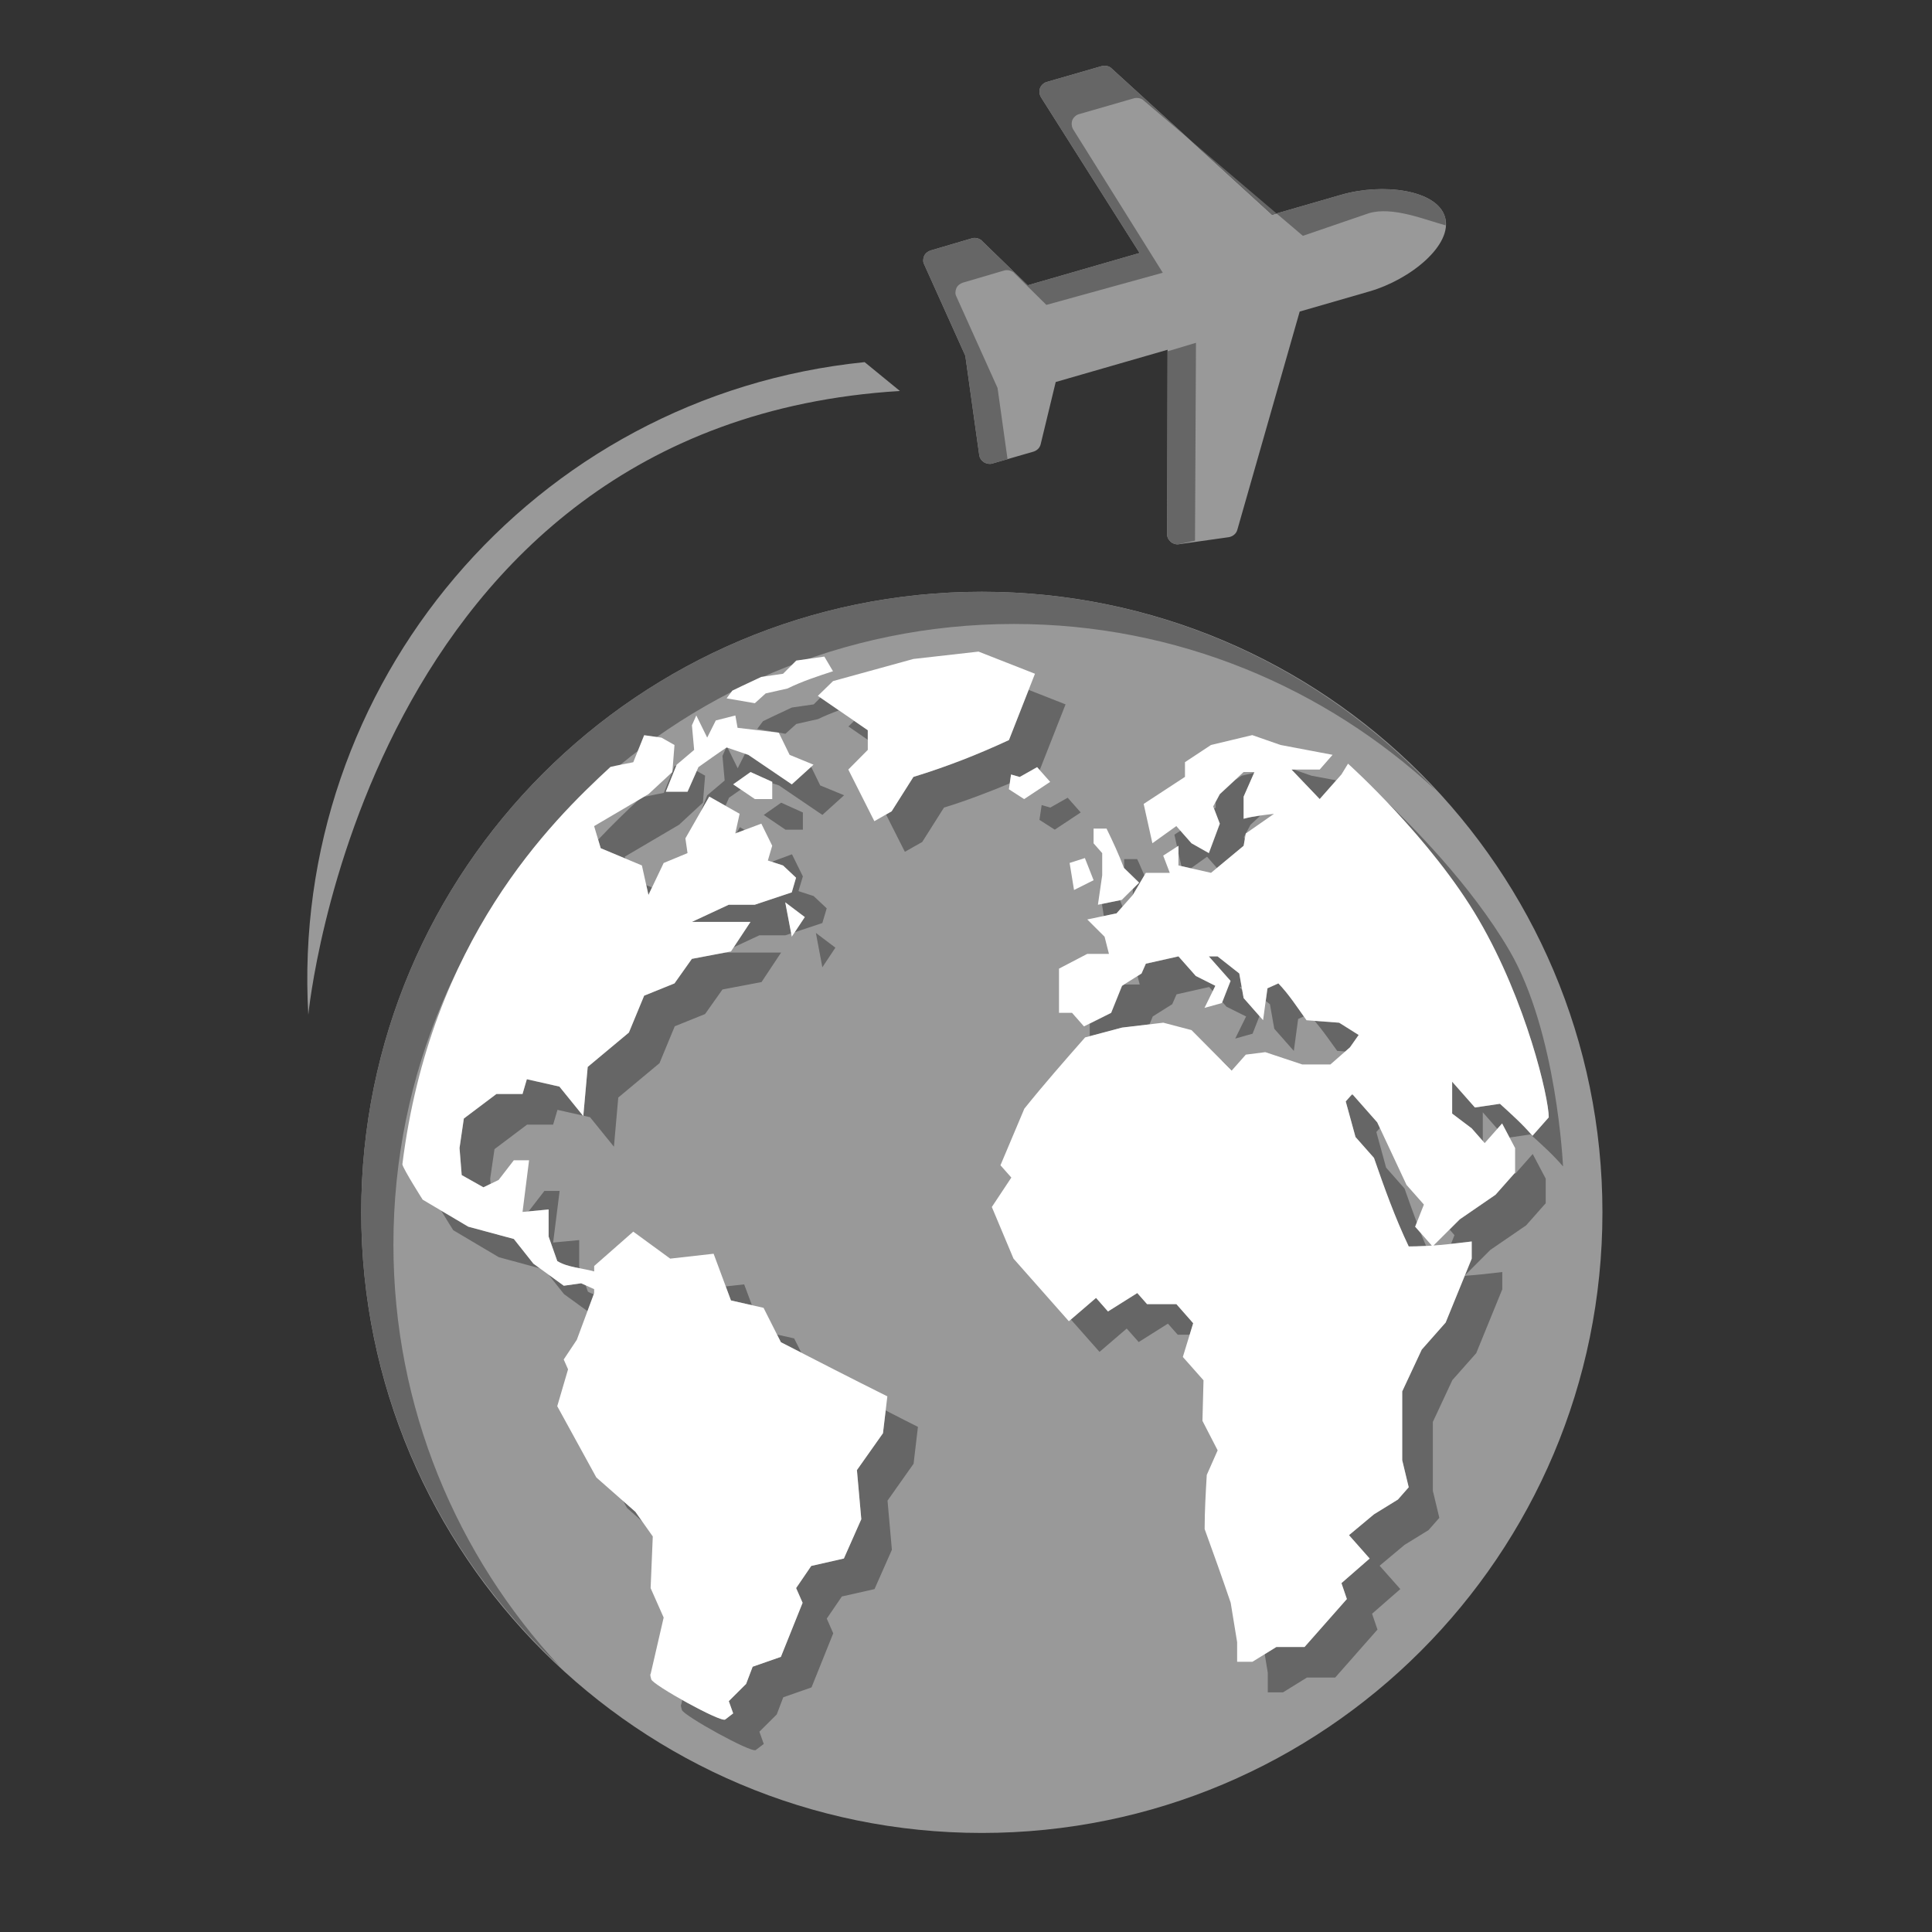 <svg xmlns="http://www.w3.org/2000/svg" width="60" height="60" viewBox="21.5 39.5 60 60" enable-background="new 21.5 39.5 60 60"><rect x="21.5" y="39.5" width="60" height="60" fill="#333333" stroke="none"/><path fill="#999" d="M71.265 77.15c0 10.645-8.63 19.274-19.273 19.274-10.645 0-19.273-8.63-19.273-19.274s8.629-19.272 19.273-19.272c10.643 0 19.273 8.628 19.273 19.272z"/><path fill="#666" d="M33.718 78.15c0-10.645 8.629-19.272 19.273-19.272 5.067 0 9.664 1.971 13.104 5.169-3.52-3.786-8.527-6.169-14.104-6.169-10.645 0-19.273 8.628-19.273 19.272 0 5.577 2.383 10.586 6.169 14.105-3.199-3.44-5.169-8.037-5.169-13.105zm20.132-13.648l-.069.459.475.305.807-.534-.405-.458-.54.306zm-14.163 14.911l-.138-.062-.539.076-.482-.351.488.614.729.529.195-.524c-.063-.025-.127-.048-.183-.083l-.07-.199zm17.19-12.502l-.196.196v.189l.004-.004.356-.604c-.078-.168-.143-.34-.225-.508h-.404v.278l.465.453zm-9.028-4.85l.6.414v-.296l-.422-.292zm16.321 13.398c.328.945.65 1.846 1.079 2.75.183 0 .358-.016.536-.025-.055-.133-.117-.266-.17-.399l-.166-.189.051-.13c-.129-.349-.256-.697-.381-1.056l-.572-.648-.303-1.106.109-.125-.082-.176-.746-.844h-.059l-.174.194.304 1.106.574.648zm-16.618-13.898l-.573-.395-.208.209-.679.098-.604.283-.293.142-.178.239.875.152.337-.305.676-.152c.214-.104.429-.19.647-.271zm-3.075 3.628l-.103.181.253-.096zm-1.213-.489l.264-.461.503.284.11-.249c.121-.087.244-.169.365-.255l-.236-.16.54-.382.673.304v.041l.209.07c.449.305.899.609 1.348.916l.675-.611-.742-.305-.282-.578-.6.545c-.449-.307-.899-.611-1.35-.916l-.104-.035-.227.451-.312-.635-.031-.012c-.007.005-.013.01-.019.014l-.111.25.068.764-.54.457-.201.503zm19.066 6.505c.249.297.472.616.699.932l.252.018.148-.129.269-.383-.606-.381-.762-.057zm-4.425-.519l.134-.306 1.013-.228.115.131.081-.166-.607-.304-.539-.61-1.013.227-.134.304-.127.082.067.258h-.479l-.067.043-.338.839-.668.334v.392l1.006-.268.85-.101.1-.246zm2.495.916l.215-.547-.49-.557-.045-.248-.086-.098h.069l-.073-.418-.675-.531h-.27l.675.762-.256.654.126.145.609.303-.338.687zm-4.038-3.944l-.079-.201-.562.115.06.376.399-.083zm3.395 5.088l-.3-.304-.012-.003.309.311zm1.929-9.346h-.077l.875.916.514-.582-.777-.146zm-.612 8.049l.607.688.134-.993.177-.08c-.249-.352-.489-.712-.788-1.022l-.339.152-.053.392.127.101.135.762zm-3.018-5.652l.046-.029v.238l.088.393.295.066.501-.359.31.352.83-.689.035-.195-.03-.077.204-.382.307-.285c-.173.024-.346.053-.516.1v-.687l.328-.746-.391.093-.201.134-.477.441-.131.243v.174l-.049.032.18.468-.34.914-.539-.305-.346-.393-.188.123.084.376zm-11.874 2.654l.857-.285.135-.457-.405-.381-.472-.154.137-.457-.338-.686-.625.232.348.115.404.38-.133.456-1.148.383h-.808l-1.146.534c.607 0 1.214 0 1.82 0l-.521.788.798-.373h.809l.178-.059-.184-.966.607.458-.313.472zm12.375 12.143l-.521-.592h-.911l-.304-.345-.91.572-.371-.421-.781.672c.297.334.592.67.888 1.004l.845-.725.371.42.908-.572.305.344h.373l.108-.357zm-5.658-17.041l.269.076.54-.305.081.092.803-2.041-1.146-.451-.613 1.561c-.99.459-1.924.823-2.967 1.145l-.676 1.068-.172.099.584 1.157.539-.306.675-1.067c.714-.221 1.379-.476 2.043-.753l.04-.275zm-14.834 15.189l-.607-.766-1.415-.382-.842-.497c.176.295.375.608.375.608l1.416.839 1.277.346-.204-.148zm3.169 7.707l-.384-.339.121.22.476.42zm7.687-2.441l-.809 1.145.136 1.525-.541 1.221-1.013.23-.47.688.201.457-.674 1.679-.877.306-.203.534-.538.535.136.38s-.115.09-.248.191c-.074.055-.736-.272-1.332-.607l-.033.146s-.033-.011.02.165c.052.177 2.162 1.346 2.295 1.246.134-.102.248-.189.248-.189l-.135-.381.538-.535.203-.533.877-.307.675-1.68-.201-.457.469-.687 1.014-.229.539-1.221-.135-1.527.809-1.145.135-1.145c-.335-.167-.668-.34-1.002-.51l-.084.705zm19.456-14.987c-1.195-2.052-3.113-3.956-3.803-4.612.871.914 2.031 2.254 2.853 3.662 1.478 2.535 2.171 5.523 2.171 6.131l-.506.572c-.31-.364-.656-.672-1.01-.994l-.777.115-.707-.801v.99l.607.459.344.389v-.889l.453.515.147-.167c.077.145.153.29.229.436l.654-.096c.352.32.699.629 1.009.993.001 0-.187-4.169-1.664-6.703zm.182 6.93l-.018-.02-.596.672-1.111.764-.317.316.153.175-.105.267c.213-.023.424-.044.641-.07v.533l-.211.518.789-.789 1.111-.762.609-.688v-.762c-.136-.256-.27-.511-.404-.766l-.541.612zm-2.163 4.621l-.742.84-.607 1.299c0 .712 0 1.424 0 2.135l.202.842-.335.381-.744.459-.776.647.642.726-.876.764.168.494-1.315 1.49h-.876l-.36.223.095.574v.611h.474l.742-.459h.877l1.314-1.49-.168-.492.877-.766-.643-.725.775-.648.744-.458.336-.382-.202-.841c0-.71 0-1.423 0-2.136l.606-1.299.742-.838.809-1.984v-.535c-.395.049-.779.09-1.166.118l-.593 1.45zm-21.544-.539l-.241-.646-.572.064.162.436zm-3.282-13.047l.069.307.109-.232zm-1.953 7.163l.207.046.742.917.135-1.527 1.28-1.067.474-1.146.942-.38.54-.763 1.213-.23.607-.916c-.578 0-1.155 0-1.733 0l-1.037.197-.54.762-.942.381-.474 1.146-1.279 1.067-.135 1.513zm-3.102 2.225l.22-.106-.012-.163.134-.917 1.012-.762h.809l.135-.459.791.179-.731-.9-1.011-.228-.133.458h-.81l-1.013.762-.134.916.068.84zm10.929-7.444l-.606-.457.201 1.067zm-8.906 8.972l.269.762c.201.124.447.177.694.223l-.013-.035v-.84l-.81.076c.067-.533.134-1.068.202-1.603h-.473l-.472.611-.058.028.659-.063v.841zm7.847 3.604l-.222-.441-.532-.119.121.238c.211.108.423.212.633.322zm.049-16.24v-.534l-.674-.304-.541.381.674.457zm-4.053-1.789l-.007.006-.257.64s-.42.082-.623.126l-.178.104c-.359.334-.782.739-1.239 1.224l.079.266.762.318-.016-.055 1.686-.992.742-.687.067-.839-.259-.146-.286.646h-.675l.322-.799-.045-.007-.074.182v.013z"/><path fill="#fff" d="M69.598 74.201c0 .243 0 0 0 0l-.506.572c-.31-.364-.656-.672-1.01-.994l-.777.115-.707-.801v.99l.607.459.403.458.541-.61c.134.254.269.51.404.764v.764l-.608.686-1.111.764-.844.842-.541-.614.271-.687-.539-.61-.91-1.944-.775-.878-.203.229.304 1.106.573.648c.328.945.65 1.846 1.079 2.75.667 0 1.294-.072 1.956-.154v.533l-.809 1.984-.742.84-.607 1.299c0 .712 0 1.424 0 2.135l.202.842-.335.381-.744.459-.776.647.642.726-.876.764.168.494-1.315 1.49h-.876l-.741.458h-.476v-.61l-.2-1.223c-.261-.767-.532-1.527-.809-2.288 0-.562.033-1.118.066-1.681l.338-.764-.472-.916.033-1.259-.642-.725.321-1.048-.521-.592h-.911l-.304-.345-.91.572-.371-.421-.844.725c-.571-.646-1.145-1.297-1.719-1.945l-.673-1.603.606-.914-.338-.382.742-1.758c.607-.756 1.244-1.482 1.887-2.213l1.147-.305 1.281-.152.876.23 1.248 1.258.439-.496.604-.077 1.147.382h.876l.608-.533.269-.383-.606-.381-1.013-.076c-.281-.389-.542-.799-.875-1.145l-.339.152-.135.992-.605-.688-.135-.764-.675-.531h-.271l.675.762-.269.688-.54.151.337-.687-.607-.305-.539-.609-1.013.227-.134.305-.606.383-.338.839-.843.421-.371-.421h-.404v-1.373l.878-.458h.673l-.136-.533-.537-.536.909-.19.505-.572.404-.686h.744l-.204-.535.473-.305v.611l1.012.229 1.012-.84.068-.383.875-.609c-.318.039-.635.068-.943.152v-.687l.336-.764h-.336l-.74.686-.205.382.205.535-.34.914-.539-.305-.471-.533-.743.533-.271-1.221 1.283-.84v-.457l.809-.534 1.281-.306.877.306 1.617.306-.4.458h-.875l.875.916.675-.764.205-.335s2.585 2.316 4.063 4.853c1.477 2.535 2.171 5.524 2.171 6.131zm-16.699-10.648l-.067.458.474.306.808-.535-.405-.457-.54.305-.27-.077m.743-3.129l-1.753-.688-2.023.229-2.495.687-.472.459 1.551 1.067v.611l-.605.61.809 1.604.537-.307.676-1.068c1.043-.321 1.977-.686 2.967-1.145l.808-2.059m1.821 6.412l-.271-.688-.474.152.137.84.608-.304m.267-.153l-.133.915.742-.152.537-.534-.471-.458c-.16-.422-.342-.816-.54-1.221h-.403v.457l.268.305v.688m-9.978 14.501l-.539-1.068-1.012-.229-.539-1.451-1.348.152-1.147-.838-1.214 1.067v.169c-.367-.105-.818-.121-1.146-.322l-.269-.762v-.84l-.81.076c.067-.535.134-1.068.203-1.604h-.474l-.472.611-.472.228-.675-.38-.067-.84.134-.916 1.013-.763h.81l.134-.458 1.011.229.742.916.137-1.527 1.279-1.067.474-1.146.942-.381.54-.762 1.214-.23.606-.917c-.606 0-1.213 0-1.82 0l1.146-.534h.808l1.148-.383.133-.456-.404-.38-.471-.154.135-.459-.338-.686-.809.304.135-.61-.943-.534-.741 1.297.066.458-.741.307-.473.992-.203-.916-1.279-.535-.205-.686 1.688-.993.742-.687.066-.839-.403-.229-.539-.076-.338.84s-.563.109-.708.145c-1.853 1.707-5.594 5.391-6.463 12.344.035.16.631 1.096.631 1.096l1.416.839 1.415.382.607.766.944.686.539-.076.404.182v.124l-.539 1.45-.406.61.135.306-.336 1.145 1.214 2.213 1.214 1.068.539.764-.067 1.604.405.915-.405 1.755s-.032-.011.02.164c.052.178 2.161 1.347 2.296 1.248.133-.102.248-.191.248-.191l-.136-.38.538-.535.203-.534.877-.306.674-1.679-.201-.457.47-.688 1.013-.23.541-1.221-.136-1.525.809-1.145.136-1.146c-1.109-.552-2.207-1.116-3.306-1.681m-1.482-17.325l.674.457h.539v-.535l-.673-.304-.54.382m-1.754-.611l-.338.839h.675l.338-.763c.29-.205.58-.414.877-.611l.673.23c.45.305.9.609 1.35.916l.674-.611-.742-.305-.336-.688-1.281-.152-.068-.383-.607.154-.268.533-.338-.688-.136.306.069.764-.542.459m2.427-1.909l.336-.304.676-.152c.461-.226.925-.377 1.415-.537l-.269-.455-.871.123-.41.41-.679.099-.603.283-.294.142-.178.24.877.151m1.147 7.251l.404-.609-.607-.458.203 1.067"/><path fill="#999" d="M64.022 48.552l-2.159.624-1.937 6.778c-.031.117-.136.205-.261.228l-1.564.221c-.062.01-.131-.008-.192-.04-.018-.01-.033-.019-.056-.043-.067-.06-.113-.141-.105-.239l.012-5.719-3.474 1.002-.467 1.931c-.025.109-.105.19-.217.229l-1.287.372c-.081.024-.172.006-.242-.032-.009-.005-.009-.005-.017-.01-.082-.056-.132-.129-.146-.227l-.431-3.078-1.277-2.836c-.045-.081-.037-.177-.003-.261.034-.082.112-.142.197-.172l1.292-.38c.08-.024.174-.008.241.03.027.015.053.028.064.048l1.424 1.382 3.474-1.003-3.06-4.833c-.054-.087-.063-.192-.032-.289.033-.082.112-.162.206-.189l1.716-.495c.103-.023.227-.002.298.072l4.988 4.546 2.146-.62c1.288-.372 2.976-.162 3.224.696s-1.067 1.937-2.355 2.307zm-15.67 2.194c-10.306 1.044-17.864 10.027-17.277 20.269 0 0 1.751-18.356 18.372-19.373l-1.095-.896z"/><path d="M58.642 50.146l-.882.264-.012 5.67c-.008.099.038.18.105.239.022.024.038.033.056.043.062.032.131.05.192.04l.511-.112.03-6.144zm-6.162 1.403l-1.277-2.836c-.045-.081-.037-.177-.003-.261.034-.082.112-.142.197-.172l1.292-.38c.08-.024.174-.008.241.03.027.015.053.028.064.048l1.002.991 3.615-.999-2.779-4.446c-.054-.087-.063-.192-.032-.289.033-.082.112-.162.206-.189l1.716-.495c.103-.023.227-.002.298.072l4.942 4.201 2.058-.705c.733-.212 1.722.202 2.375.38.004-.086.006-.172-.018-.254-.248-.858-1.936-1.068-3.224-.696l-2.146.62-4.988-4.546c-.071-.074-.195-.096-.298-.072l-1.716.495c-.094.027-.173.107-.206.189-.03.097-.021.202.032.289l3.06 4.833-3.474 1.003-1.424-1.382c-.012-.02-.037-.033-.064-.048-.067-.038-.161-.055-.241-.03l-1.292.38c-.085.03-.163.09-.197.172-.034.084-.042.18.003.261l1.277 2.836.431 3.078c.014.098.063.171.146.227.008.005.008.005.017.01.07.038.161.057.242.032l.475-.137-.31-2.21z" fill="#666"/></svg>